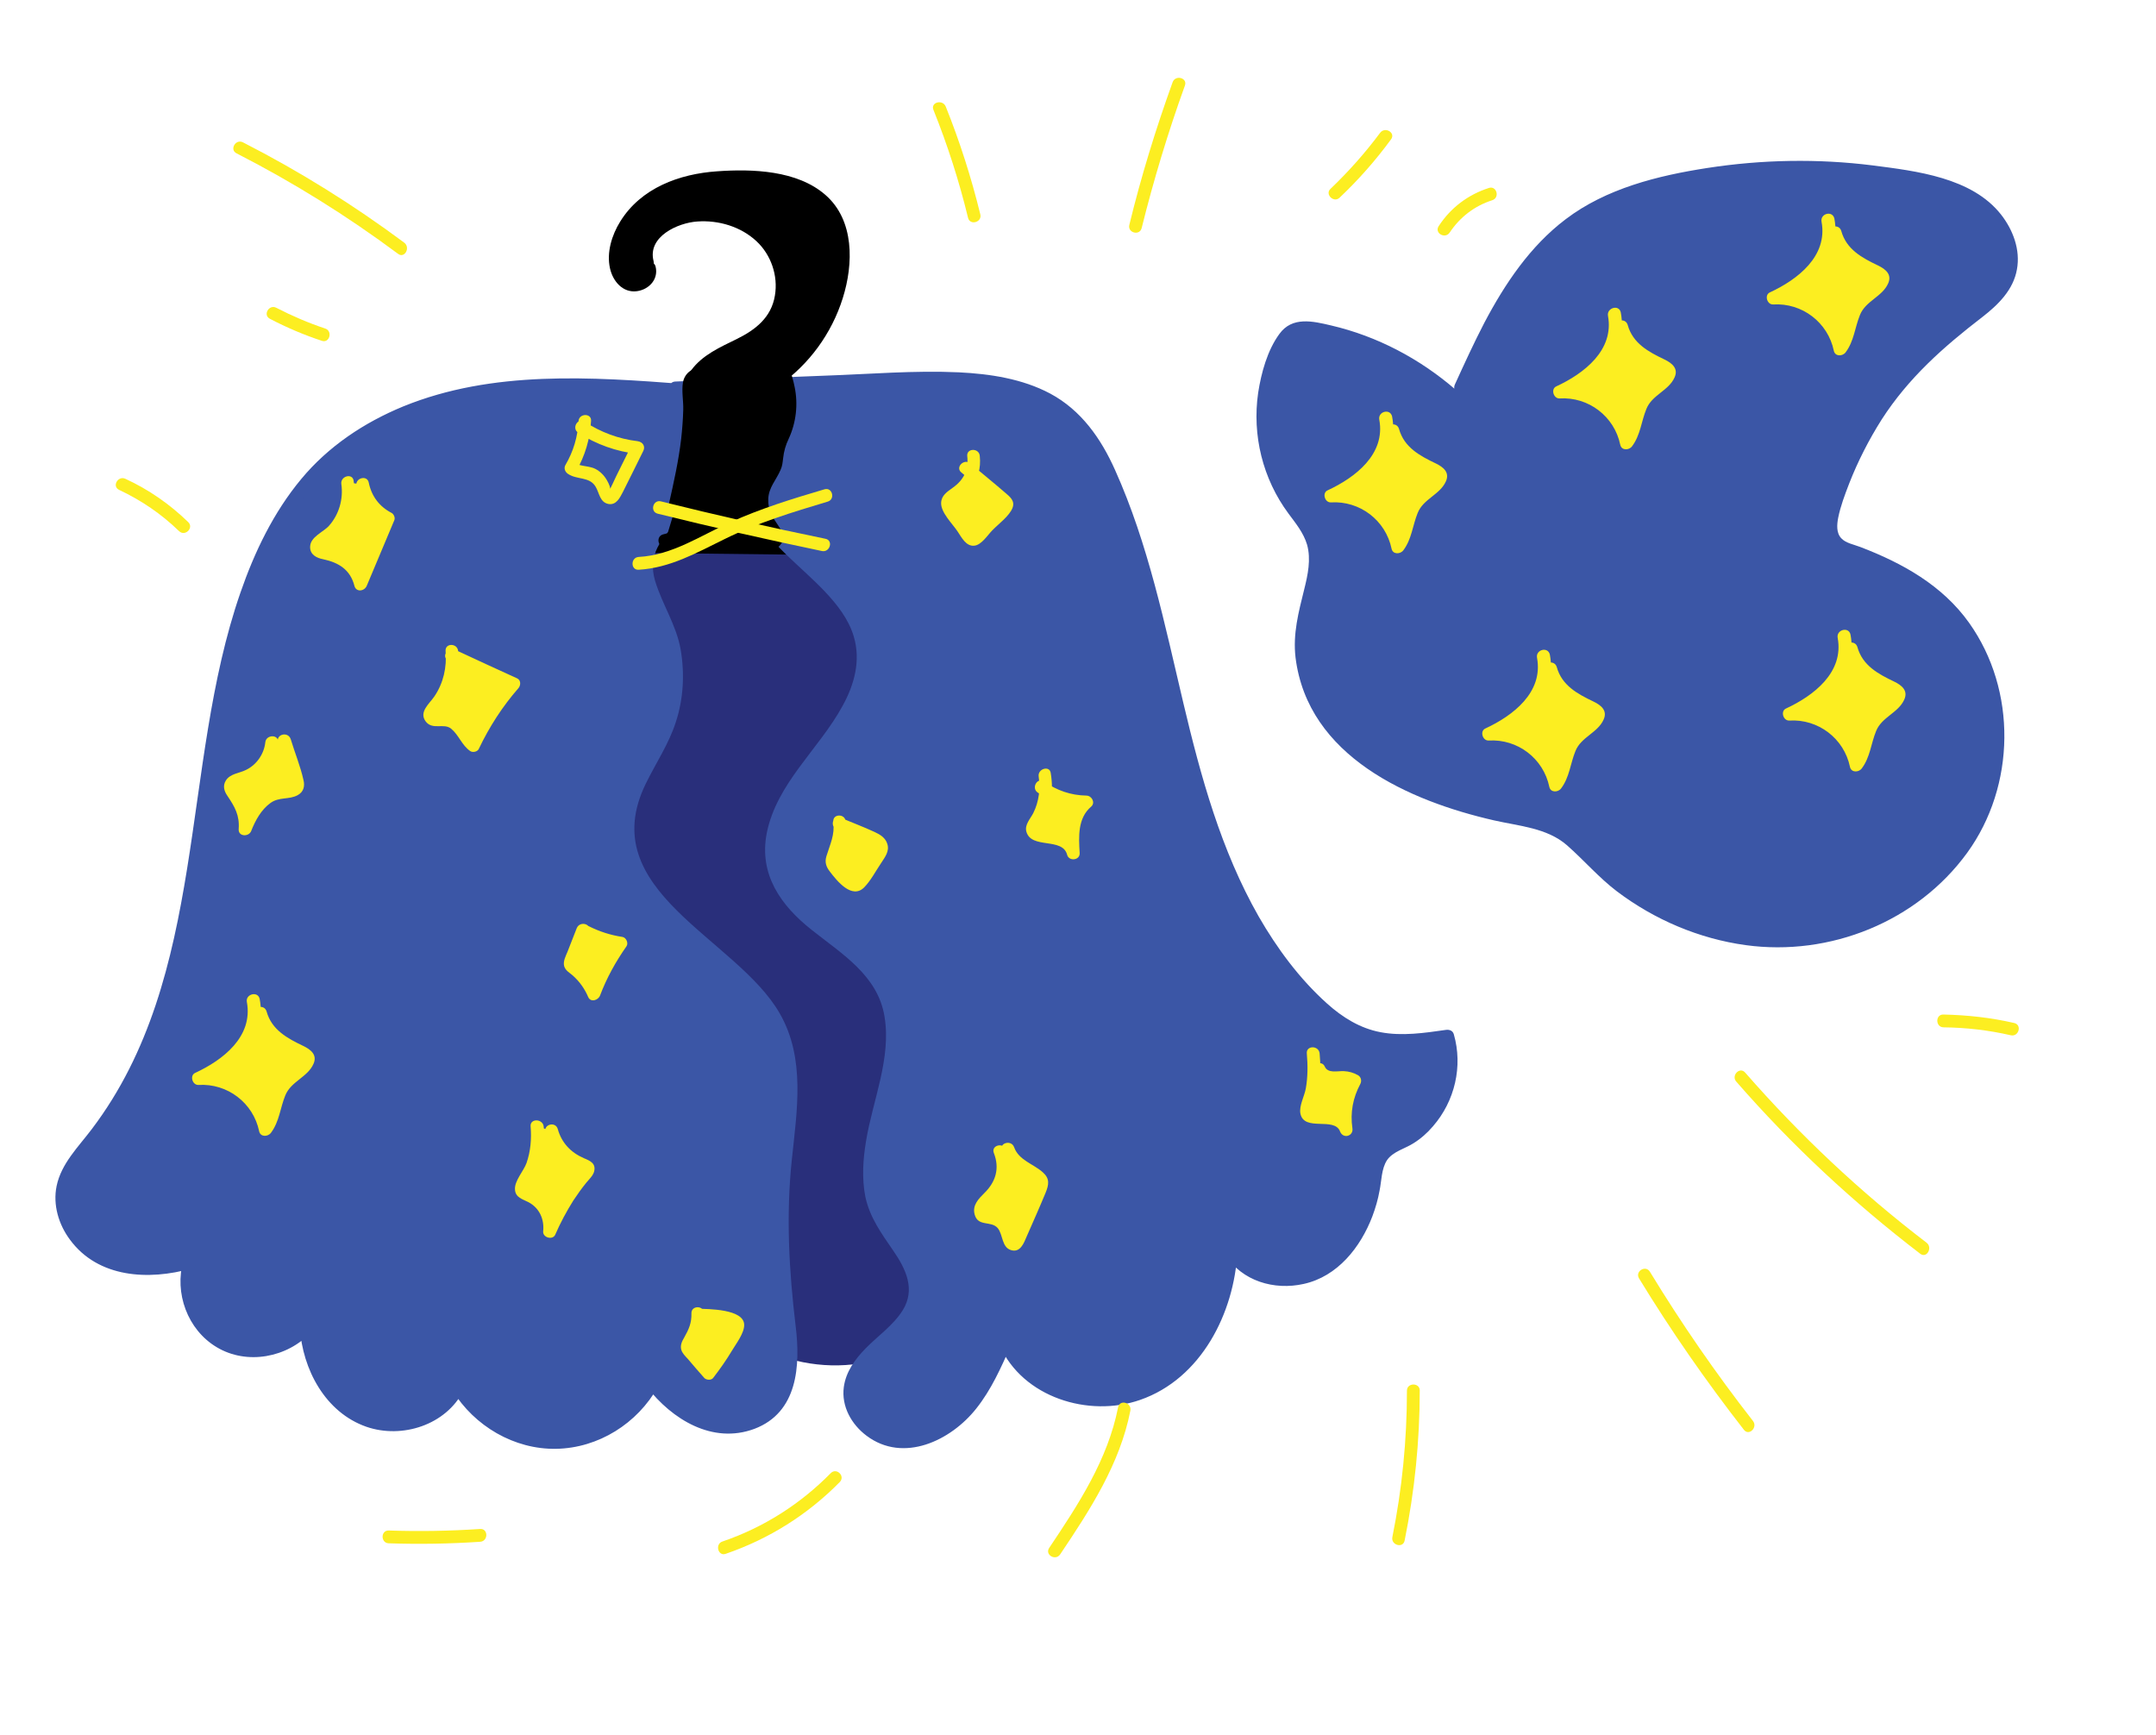 <?xml version="1.0" encoding="utf-8"?>
<!-- Generator: Adobe Illustrator 22.1.0, SVG Export Plug-In . SVG Version: 6.00 Build 0)  -->
<svg version="1.1" id="Слой_1" xmlns="http://www.w3.org/2000/svg" xmlns:xlink="http://www.w3.org/1999/xlink" x="0px" y="0px"
	 viewBox="0 0 841.9 677.5" style="enable-background:new 0 0 841.9 677.5;" xml:space="preserve">
<style type="text/css">
	.st0{fill:#292F7B;}
	.st1{fill:#3B56A6;}
	.st2{fill:#FCEE21;}
</style>
<g>
	<path class="st0" d="M281.5,248.4c5.4,8,8.4,17.5,8.5,27.2c4.1-5.9,6.1-13.2,5.6-20.3c-7-2.3-14.7,2.5-18.2,9
		c-3.5,6.5-3.8,14.1-4,21.4c-0.4,12.5-0.7,25.5,4.4,36.9c3,6.7,7.7,12.6,11,19.2c3.9,8,5.5,16.8,7.9,25.3
		c6.3,22.1,18.6,44.3,13.4,66.7c-2.1,8.8-6.7,18.3-2.6,26.3c1.8,3.6,5.1,8.2,2.1,10.8c-1.1,1-3,1.3-3.7,2.6
		c-0.6,1.2-0.1,2.6,0.6,3.7c3.6,6.5,10.8,10.8,18.2,11.1c7.4,0.2,14.9-3.6,18.9-9.9"/>
	<g>
		<path class="st0" d="M242.7,271.1c1.9,2.9,3.5,5.8,4.8,9c-1.5-3.6-3-7.2-4.5-10.7c1.7,4.3,2.8,8.6,3.4,13.1c-0.5-4-1.1-8-1.6-12
			c0.2,1.7,0.3,3.4,0.3,5.1c0.6,19.1,13.5,38.9,33,43.4c7.9,1.8,16,1.8,23.9,0c11.3-2.6,20.8-11.3,26.9-20.7
			c8.1-12.3,12.4-28.4,11.7-43c-0.8-19.7-13.4-38.2-33-43.4c-24.5-6.5-48.8,3.1-64,22.8c-12,15.5-14.7,33.7-15.3,52.8
			c-0.4,13.9,0,28.7,4.2,42.1c2.6,8.3,6.3,16.5,10.9,23.9c2.9,4.7,5.8,9.2,7.9,14.2c-1.5-3.6-3-7.2-4.5-10.7
			c4.4,11.3,6.6,23.4,10.6,34.9c4,11.5,8.4,22.9,10,35c-0.5-4-1.1-8-1.6-12c0.5,4.6,0.6,9.1,0.1,13.7c0.5-4,1.1-8,1.6-12
			c-0.5,3.8-1.4,7.4-2.5,11c-2.1,7.2-3.1,13.6-3.9,21.2c-0.7,6.7,0,13.6,1.8,20.1c1.9,6.9,5.4,12.6,8.3,18.9
			c-1.5-3.6-3-7.2-4.5-10.7c0.4,0.8,0.6,1.6,0.7,2.5c-0.5-4-1.1-8-1.6-12c0,0.4,0,0.8,0,1.2c0.5-4,1.1-8,1.6-12
			c-0.1,0.4-0.2,0.7-0.4,1.1c3.9-6.6,7.7-13.2,11.6-19.9c-0.3,0.3-0.5,0.6-0.8,1c3-2.3,6.1-4.7,9.1-7c-9.8,6.7-17.3,12.8-22.1,24.2
			c-6,14.3-5,30.3,2.9,43.8c7.6,13,18.9,22.2,32.5,27.9c13.9,5.8,29.2,7.1,43.8,2.7c16.7-5,28.6-15.5,38.5-29.5
			c6.4-9.1,7.4-24.4,4.5-34.7c-2.9-10.4-10.9-21.8-20.7-26.9c-10.4-5.5-23.1-8.3-34.7-4.5c-11.7,3.8-19.8,10.6-26.9,20.7
			c-0.3,0.4-0.6,0.8-0.9,1.2c2.3-3,4.7-6.1,7-9.1c-1.3,1.6-2.6,2.9-4.2,4.2c3-2.3,6.1-4.7,9.1-7c-1.7,1.2-3.3,2.1-5.2,2.9
			c3.6-1.5,7.2-3,10.7-4.5c-1.9,0.7-3.7,1.2-5.7,1.5c4-0.5,8-1.1,12-1.6c-1.5,0.1-2.9,0.1-4.4,0c4,0.5,8,1.1,12,1.6
			c-2-0.3-3.8-0.7-5.7-1.4c3.6,1.5,7.2,3,10.7,4.5c-1.8-0.8-3.5-1.7-5.2-2.9c3,2.3,6.1,4.7,9.1,7c-1.6-1.3-2.9-2.6-4.2-4.2
			c2.3,3,4.7,6.1,7,9.1c-0.9-1.2-1.6-2.3-2.2-3.7c1.5,3.6,3,7.2,4.5,10.7c-0.1-0.4-0.2-0.8-0.3-1.3c0,8,0,16,0,23.9
			c0.1-0.4,0.2-0.8,0.3-1.2c-3.9,6.6-7.7,13.2-11.6,19.9c0.2-0.3,0.5-0.6,0.7-0.8c-3,2.3-6.1,4.7-9.1,7c4.4-2.8,8.7-5.8,12.4-9.3
			c8.5-8.1,14.4-22,14-34c-0.3-9.8-2.7-17.1-6.8-25.8c-1-2.2-2.3-4.4-3.3-6.6c1.5,3.6,3,7.2,4.5,10.7c-0.4-1-0.6-2.1-0.8-3.1
			c0.5,4,1.1,8,1.6,12c-0.2-2.2-0.1-4.3,0.1-6.5c-0.5,4-1.1,8-1.6,12c1-5.7,3.2-11.2,4.3-16.8c1.7-8.9,3-18.3,2.2-27.4
			c-1.4-15.3-4.9-29.2-10-43.6c-3.9-11-6.7-22.2-10.1-33.3c-2.6-8.7-6.1-17.3-10.7-25.1c-2.9-4.9-6.1-9.6-8.5-14.7
			c1.5,3.6,3,7.2,4.5,10.7c-1.9-4.4-3-8.9-3.8-13.6c0.5,4,1.1,8,1.6,12c-1.4-10.9-1.2-22.6,0.1-33.5c-0.5,4-1.1,8-1.6,12
			c0.5-3.4,1.3-6.6,2.6-9.7c-1.5,3.6-3,7.2-4.5,10.7c0.7-1.4,1.4-2.6,2.2-3.8c-2.3,3-4.7,6.1-7,9.1c1.2-1.5,2.5-2.8,4-3.9
			c-3,2.3-6.1,4.7-9.1,7c1.2-0.8,2.3-1.5,3.6-2.1c-3.6,1.5-7.2,3-10.7,4.5c1.3-0.5,2.5-0.8,3.9-1.1c-4,0.5-8,1.1-12,1.6
			c0.9-0.1,1.8-0.1,2.7-0.1c-4-0.5-8-1.1-12-1.6c0.9,0.1,1.8,0.3,2.6,0.5c-11-14.5-22-28.9-33-43.4c0.1,2.2,0,4.4-0.2,6.6
			c0.5-4,1.1-8,1.6-12c-0.5,2.8-1.2,5.3-2.2,7.9c1.5-3.6,3-7.2,4.5-10.7c-0.9,2-1.9,3.9-3.2,5.8c28,7.6,55.9,15.1,83.9,22.7
			c-0.5-17.5-5-35.2-14.7-49.9c-6.4-9.8-15.4-17.5-26.9-20.7c-10.8-3-25.1-1.6-34.7,4.5c-9.6,6.2-18.1,15.4-20.7,26.9
			C235.5,247.9,236,261,242.7,271.1L242.7,271.1z"/>
	</g>
</g>
<g>
	<path d="M252.8,102.6c-2.8-8.7,6.9-16.6,15.9-18.2c11.5-2,24.3,1.9,31.4,11.2c7.1,9.3,7.2,23.8-1,32.1c-4.7,4.8-11.3,7.1-17.2,10.3
		s-11.8,7.9-12.9,14.5c-0.9,5.5,1.3,12.4-3,15.9c-2,1.6-4.8,1.8-7.3,1.9c-32.2,1.6-64.2,5.9-95.6,12.9c-11.5,2.6-24.2,6.4-30.1,16.6
		c-0.6,1-1.1,2.3-0.8,3.4c0.5,1.5,2.3,2.2,3.9,2.5c26.6,6.4,54.3,6.8,81.7,7.1c34.3,0.4,68.6,0.8,102.8,1.2
		c31.4,0.4,63.6,0.6,93-10.2c6.1-2.2,12.9-6,13.7-12.5c0.6-5.4-3.6-10.4-8.6-12.5c-5-2.1-10.7-2-16.1-1.9
		c-35.9,0.8-71.8,0.2-107.6-1.8c-2-0.1-4.2-0.3-6-1.2c-4.7-2.6-4.7-9.8-1.6-14.2c3.1-4.4,8.3-6.8,12.8-9.7
		c14.8-9.3,25.4-25.1,28.3-42.3c1.6-9.2,0.8-19.5-5.1-26.8c-7-8.7-19.3-11.1-30.4-11.7c-11-0.6-22.4,0-32.5,4.5
		s-18.7,13.5-20.2,24.5c-0.6,4.6,0.4,9.9,4.4,12.2c4,2.3,10.5-1.6,8.7-5.9"/>
	<g>
		<path d="M255.2,101.9c-2.4-9.5,9.5-14.9,17.1-15.4c8.3-0.6,17,2,23.1,7.7c5.7,5.3,8.5,13.5,7.2,21.2c-1.4,8.6-7.6,13.4-14.9,17
			c-6.5,3.2-13.4,6.2-17.8,12.2c-1.7,2.4-2.9,5-3.3,7.9c-0.5,3.6,0.6,7.7-0.5,11.2c-1.6,5.2-8.8,4.2-13.2,4.5
			c-5.1,0.3-10.3,0.7-15.4,1.1c-9.5,0.8-19,1.9-28.5,3.2c-18.3,2.5-37.2,5.2-55,10.5c-6.5,1.9-12.9,4.7-18,9.2
			c-3.2,2.9-8.9,9.1-5.2,13.6c1.9,2.3,5.6,2.7,8.3,3.3c5,1.1,10,2,15,2.7c9,1.3,18.1,2.1,27.3,2.7c20,1.1,40.1,1,60.1,1.3
			c20.1,0.2,40.2,0.5,60.3,0.7c19.2,0.2,38.5,0.8,57.7-0.1c18.2-0.9,36.7-3.4,53.9-9.6c5.6-2,11.9-4.8,14.9-10.4
			c2.7-5.1,1.4-11-2.3-15.2c-4.9-5.4-12.3-6.6-19.3-6.6c-10-0.1-20,0.4-30,0.4c-20.3,0.1-40.5-0.3-60.8-1.2
			c-4.6-0.2-9.3-0.4-13.9-0.7c-4.7-0.2-13.1,0.8-14.1-5.3c-1.4-9,10.3-13.1,16.2-17.2c11.8-8.2,20.7-20.4,25-34.2
			c4.2-13.3,4.6-30.4-6.8-40.3c-11-9.6-28.5-10.2-42.3-9.2c-14.7,1-29.7,6.5-37.8,19.6c-3.3,5.3-5.4,12.1-4,18.3
			c1.1,5,5,9.7,10.6,8.9c4.8-0.7,8.4-4.8,7.2-9.6c-0.8-3.1-5.6-1.8-4.8,1.3c0.3,1.4-1.6,3-2.6,3.3c-1.1,0.3-2.4-0.2-3.2-0.8
			c-1.8-1.2-2.4-3.7-2.6-5.7c-0.4-3.6,0.7-7.5,2.3-10.7c3.3-6.7,9.3-12,16.1-15.2c8-3.7,17-4.7,25.8-4.7c7.7,0,15.6,0.5,22.9,3.1
			c17.2,6.1,19.3,24.1,14.6,39.6c-4.4,14.6-14.3,26.9-27.3,34.7c-5,3-10.8,6.2-13.2,11.9c-1.9,4.5-1.7,10.7,2.3,14.1
			c5,4.3,14.6,3,20.7,3.3c9.3,0.4,18.6,0.8,27.9,1.1c18.9,0.5,37.9,0.6,56.8,0.4c8.2-0.1,18.3-1.8,26,1.4c3.9,1.7,7.6,5.3,7.2,9.9
			c-0.4,4.1-4.1,6.8-7.5,8.6c-7.2,3.8-15.8,5.7-23.7,7.4c-8.8,1.9-17.7,3-26.6,3.7c-17.7,1.3-35.5,1-53.2,0.7
			c-37.1-0.4-74.2-0.6-111.2-1.4c-18.5-0.4-37.2-1.2-55.4-4.6c-2.3-0.4-11.7-1.4-12-3.6c-0.4-3,5.1-6.9,7.2-8.4c6-4.1,13.1-6,20-7.6
			c17.8-4.1,35.9-7.2,54-9.4c9.3-1.2,18.6-2.1,27.9-2.8c4.2-0.3,8.4-0.6,12.5-0.8c3.3-0.2,7-0.1,9.9-2c4.9-3,4.7-8.7,4.7-13.8
			c-0.1-9,5.7-13.9,13.3-17.7c6.1-3.1,12.7-5.7,17.2-10.9c3.7-4.2,5.6-9.6,6-15.2c0.9-12.6-6.7-23.8-18.1-28.8
			c-11.1-4.9-26.2-4.7-35.2,4.5c-3.8,3.9-5.5,8.9-4.1,14.2C251.2,106.4,256.1,105.1,255.2,101.9L255.2,101.9z"/>
	</g>
</g>
<g>
	<path class="st1" d="M267.6,152.5c-24.9-1.9-50-3.8-74.8-0.5s-49.4,12.5-67.2,30c-13.3,13-22.1,30-28.4,47.4
		C84.3,264.9,81.2,303,75.2,340.2S59.5,415.4,36,444.9c-4.3,5.5-9.3,10.8-11.1,17.6c-3,11.4,4.3,23.7,14.8,29.1s23.1,4.8,34.4,1.5
		c-3.7,11.6,1.8,25.4,12.4,31.3s25.2,3.4,33.2-5.7c0.6,14.5,8.6,29.3,21.8,35.3s31.3,1.1,37.4-12.1c7.8,13.3,23,21.8,38.4,21.5
		c15.4-0.3,30.3-9.4,37.6-22.9c5.6,7.5,13.3,13.9,22.4,16.1c9.1,2.3,19.7-0.1,25.8-7.3c8.4-9.9,6.2-24.5,4.5-37.4
		c-2.5-18.9-2.8-38.2-0.9-57.2c1.8-17.5,5.3-35.8-1.4-52.1c-6.7-16.3-22.2-26.9-35.6-38.3c-13.4-11.4-26.2-27-24.3-44.5
		c1.4-12.8,10.4-23.3,15.2-35.3c5.3-13.2,5.2-28.5-0.3-41.6c-3.6-8.7-9.6-17.5-7.3-26.6c2.9-11.5,18-17.5,19.2-29.4
		c1-9.7-7.4-21.6,0-27.8c5.7-4.8,15,0.7,17.5,7.8s1.4,14.9,2.9,22.3c5.2,25.8,40.8,37.2,44.5,63.3c2.3,16.2-8.9,30.8-18.9,43.7
		c-10.1,12.9-20.1,28.9-15.4,44.5c6.1,20.2,32.8,27,42.3,45.8c13.6,26.9-14.6,61.2-1.6,88.3c5,10.4,15.8,19.1,14.5,30.5
		c-1.7,15.1-23.2,21.5-25.5,36.4c-1.6,10.2,7.7,19.9,18,21.1c10.2,1.3,20.4-4.3,27.3-11.9c6.9-7.7,11.2-17.3,15.3-26.7
		c8.5,20.3,36.2,27.9,56.1,18.4c19.8-9.5,31.2-32,32.1-54c6.8,11.8,24.4,14,36.2,7c11.7-7.1,18-20.7,20.1-34.3
		c0.6-3.8,1-7.8,3.5-10.7c2.1-2.4,5.2-3.6,8-5c14.3-7.4,21.9-25.8,17.1-41.1c-10.7,1.5-21.8,3-32.1-0.4c-7.9-2.7-14.6-8.1-20.5-13.9
		c-25.9-25.8-39.3-61.5-48.6-96.9s-15.2-71.9-29.6-105.5c-3.8-8.9-8.3-17.6-15.2-24.3c-16.8-16.3-43-16.4-66.3-15.5
		c-29.8,1.1-59.6,2.3-89.4,3.4"/>
	<g>
		<path class="st1" d="M267.6,150c-36.8-2.8-75.2-5.5-110.1,8.7c-15.3,6.3-29.3,15.6-39.9,28.4c-10.8,13-18.2,28.4-23.7,44.3
			C70.2,299.6,81.4,380.9,35.8,441c-5.2,6.9-11.9,13.4-13.7,22.2c-1.5,7.3,0.8,15,5.2,20.9c11,15,30.8,16,47.4,11.3
			c-1-1-2.1-2.1-3.1-3.1c-3.6,12.6,1.6,27,13,33.8c11.8,7.1,27.6,4.1,36.8-5.8c-1.4-0.6-2.8-1.2-4.3-1.8c1,16.2,9.9,33.1,26,38.7
			c13.9,4.8,31.1-0.7,37.9-14.2c-1.4,0-2.9,0-4.3,0c8.5,13.9,24.1,23.1,40.5,22.8c16.5-0.3,31.7-9.9,39.7-24.2c-1.4,0-2.9,0-4.3,0
			c9.8,12.7,25.6,22.5,42,16.4c16.9-6.4,18-24.6,16.1-40.1c-2.6-21.7-3.8-43.1-1.5-65c2-19.2,5.4-39.5-4.7-57.1
			c-16.9-29.6-72.9-47.8-52.3-89.8c3.9-8,9-15.5,11.7-24c3-9.1,3.5-18.9,1.9-28.3c-1.7-9.7-7.2-17.6-10-26.9
			c-3-10.2,2.4-16.4,9-23.2c4.5-4.7,9.1-9.8,9.7-16.6c0.3-3.7-0.5-7.4-1.4-11c-0.9-3.9-2.9-9.1-1-13c2.7-5.3,8.9-2.9,12.2,0.4
			c4,4,4.3,10.1,4.6,15.5c0.4,7.8,1.3,14.9,5.2,21.8c6.8,12.1,18.6,20.4,28,30.3c4.8,5.1,9.3,10.8,11.3,17.6
			c2.8,9.4,0.2,18.8-4.4,27.1c-9.2,16.9-25.7,30.1-29.6,49.7c-3.1,16.1,5.5,28.2,17.5,37.7c11.8,9.4,25.9,17.8,28.5,33.9
			c2.7,16.3-4.6,32.7-7.2,48.5c-1.2,7.2-1.7,14.6-0.3,21.8c1.7,8.1,6.3,14.4,10.9,21.1c4.9,7.1,8.8,15.1,3.7,23.3
			c-3.7,5.9-9.7,10-14.5,14.9c-4.1,4.2-7.7,9.1-8.5,15.1c-1,7.5,3,14.6,8.9,19c14.4,10.8,32.9,1.9,42.8-10.6
			c5.9-7.4,9.7-16,13.5-24.6c-1.4,0-2.9,0-4.3,0c9,20.2,34.7,28.2,54.8,21.2c23.9-8.3,36.8-34,38-58c-1.6,0.4-3.1,0.8-4.7,1.3
			c6.4,10.3,19.1,14,30.6,11.4c13.2-2.9,22.2-14.3,26.8-26.4c1.2-3.2,2.2-6.6,2.8-10c0.8-3.8,0.7-8.5,2.9-11.9
			c2.3-3.4,7-4.5,10.3-6.6c2.9-1.8,5.5-4.1,7.7-6.7c8.5-9.8,11.7-23.4,8.1-35.9c-0.4-1.4-1.7-1.9-3.1-1.7
			c-8.4,1.2-17.1,2.5-25.5,0.9c-8-1.5-14.9-5.8-20.9-11.2c-10.8-9.7-19.5-21.5-26.7-34c-14.7-25.8-22.6-54.6-29.4-83.3
			c-7.3-30.8-13.7-62.2-26.7-91.1c-5.5-12.3-13.2-23.3-25.3-29.8c-10.9-5.8-23.5-7.7-35.7-8.3c-17.3-0.8-34.8,0.7-52.1,1.3
			c-19.5,0.8-39.1,1.5-58.6,2.3c-3.2,0.1-3.2,5.1,0,5c33.5-1.3,67.2-3.5,100.7-3.7c13.3-0.1,27.2,0.6,39.5,6
			c14.5,6.3,22.5,18.8,28.5,32.9c24.3,56.8,24.6,121.9,57.3,175.5c7.8,12.7,17.4,25.3,29.3,34.5c14.2,10.9,30,10.3,47,7.9
			c-1-0.6-2.1-1.2-3.1-1.7c3.5,11.9-0.2,25-9.2,33.5c-4.5,4.3-11.1,5.6-15.2,10.2c-3.6,4-3.6,9.7-4.6,14.7
			c-2.4,11.9-8.3,24.5-19.5,30.5c-10.4,5.5-25.1,3.8-31.6-6.7c-1.3-2.1-4.5-1.2-4.7,1.3c-1,21.7-12.6,45.6-34.3,53.2
			c-18.2,6.3-41-0.7-49.1-18.9c-0.7-1.6-3.6-1.6-4.3,0c-7.1,16.1-19.2,41.4-41.1,37.3c-9.2-1.7-17.3-11-14.2-20.5
			c2.1-6.5,8.1-11.1,13-15.6c4.4-4.1,8.9-8.6,11-14.4c2.3-6.8,0.4-13.5-3.1-19.5c-4.4-7.4-10.5-13.8-12.7-22.3
			c-2-7.8-1.2-16,0.3-23.7c2.8-14.9,8.7-29.9,7.2-45.2c-1.5-14.5-10.6-24.2-21.7-32.8c-12.2-9.4-27.1-19.3-25.2-36.9
			c2.2-20.5,20.7-34.5,29.8-51.8c7.2-13.6,7.9-28.5-1-41.5c-7.7-11.1-19-19-27.9-29.1c-4.7-5.3-8.7-11.4-10.1-18.5
			c-1.7-8.6,0.4-18.6-4.9-26.2c-3.3-4.7-9.5-8.7-15.4-7.2c-6.4,1.7-8.6,8-7.9,14c0.9,7.9,5.2,15.7,0.9,23.3
			c-3.5,6.1-9.7,10.3-13.8,16.1c-4.5,6.4-4.8,13.8-2.3,21.1c3.3,9.5,8.7,17.8,9.9,28.1c1.2,10.3-0.7,20.6-5.1,30
			c-3.9,8.2-9.2,15.7-12,24.5c-5.3,16.6,2.6,32.4,13.7,44.6c12.3,13.5,29.2,22.5,39.8,37.7c12.2,17.5,8.5,38.6,6.4,58.5
			c-2.2,21.3-1.4,42.3,1.3,63.4c1.1,8.7,2.3,18.6-1.5,26.7c-4.1,8.6-13.4,12.5-22.6,11.6c-10.1-1-18.5-7.9-24.5-15.6
			c-1.1-1.4-3.3-1.8-4.3,0c-7.1,12.7-20.7,21.4-35.4,21.7c-14.7,0.2-28.6-7.8-36.2-20.3c-0.9-1.5-3.4-1.7-4.3,0
			c-5.8,11.5-20.3,16.1-32.2,11.9c-13.9-4.9-21.5-19.9-22.3-33.9c-0.1-2-2.7-3.4-4.3-1.8c-7.7,8.3-20.8,11-30.7,5
			c-9.5-5.7-13.6-17.7-10.7-28.2c0.5-1.8-1.2-3.6-3.1-3.1c-15.6,4.4-35.5,3.5-44-12.6c-8.6-16.3,7.3-28.8,15.6-41.2
			c17.6-26.4,26-57.7,31.4-88.5c6.1-34.4,8.7-69.5,18.4-103.1c9.3-32.4,25.3-62.4,56.5-78.1c35.9-18.1,77.5-15,116.3-12
			C270.8,155.2,270.8,150.2,267.6,150L267.6,150z"/>
	</g>
</g>
<g>
	<path d="M279.2,146.9c-1.5,3.9-1.8,8.3-0.7,12.4c7-4.2,4-9.6,7.5-14.8c2.9-4.3,7.6-3.7,12.8-4.3c1.2-0.1,2.6-0.3,3.7,0.3
		c0.9,0.5,1.6,1.4,2.1,2.4c4.9,8.4,5.3,19.3,1,28.1c-0.8,1.5-1.6,3-2,4.7c-0.3,1.8,0,3.6-0.4,5.4c-0.5,2.6-2.4,4.6-3.6,6.9
		c-3.1,5.6-2.4,13.2,1.8,18.2c1.2,1.4,2.7,3.1,2,4.7c-0.7,1.6-2.8,1.7-4.5,1.6c-13.1-1.1-26.6-5.2-39.1-1.2"/>
	<g>
		<path d="M276.8,146.3c-1.6,4.6-1.8,9-0.7,13.7c0.3,1.5,2.4,2.4,3.7,1.5c3.9-2.7,5.6-5.6,6.5-10.2c0.6-2.7,1.1-5.6,3.7-7.2
			c2.2-1.3,6.2-1.5,8.7-1.4c7.1,0.3,7.7,13.3,7,18.6c-0.4,3.6-1.7,6.6-3.2,9.9c-1.3,2.8-1.3,5-1.7,8c-0.9,5.8-5.6,9.6-5.8,15.8
			c-0.1,2.7,0.4,5.4,1.4,7.9c0.7,1.7,4.3,5.3,2.2,6.9c-1.4,1.1-9.6-1.2-11-1.4c-2.9-0.4-5.8-0.8-8.7-1.1c-6.8-0.7-13.4-0.5-20,1.4
			c-3.1,0.9-1.8,5.7,1.3,4.8c9.5-2.8,19.1-1.3,28.8,0.1c4.3,0.6,13.6,3.6,16.3-1.7c1.1-2.2,0.2-4.3-1.1-6.2
			c-2.4-3.6-4.4-6.3-4.2-10.9c0.2-4.5,3.1-7.3,4.8-11.3c0.7-1.5,0.8-2.9,1-4.5c0.3-2.8,1-5.2,2.2-7.7c2.9-6.3,3.7-13.4,2.3-20.2
			c-1-4.9-3.2-12.9-9.1-13.6c-4.5-0.6-11.7,0.3-15.3,3.2c-5.3,4.4-3,12.4-8.7,16.3c1.2,0.5,2.4,1,3.7,1.5c-0.9-3.8-0.6-7.3,0.7-11.1
			C282.7,144.6,277.8,143.2,276.8,146.3L276.8,146.3z"/>
	</g>
</g>
<g>
	<g>
		<path d="M278.4,144.1c-1.1,4.6-2.1,9.2-3.2,13.9c1.6,0.2,3.3,0.4,4.9,0.7c-0.4-3.2-1.3-6-2.9-8.8c-1.2-2-3.8-1.3-4.6,0.6
			c-1.4,3.3-1.6,6.6-1.1,10.2c0.4,2.8,4.9,2.1,4.9-0.7c0-2.5,0-4.9,0-7.4c0-3.2-5-3.2-5,0c0,2.5,0,4.9,0,7.4
			c1.6-0.2,3.3-0.4,4.9-0.7c-0.4-2.6,0.1-5.1,1.1-7.5c-1.5,0.2-3,0.4-4.6,0.6c1.1,2,1.9,4,2.2,6.2c0.3,2.6,4.2,3.7,4.9,0.7
			c1.1-4.6,2.1-9.2,3.2-13.9C283.9,142.3,279.1,141,278.4,144.1L278.4,144.1z"/>
	</g>
</g>
<g>
	<g>
		<path d="M272.7,146.7c-2.4,5.2-3,10.3-1.6,15.9c0.7,2.9,4.6,2,4.9-0.7c0.5-4.1,2.8-14.4-1.7-17.1c-3.5-2.1-7,1-7.6,4.5
			c-0.6,3.4,0.2,7.2,0.1,10.7c-0.1,3.8-0.4,7.6-0.8,11.3c-1,8.6-2.9,17.1-4.8,25.5c-0.6,2.8,3,4.4,4.6,1.9c7-11.1,11-23.5,12.1-36.5
			c0.3-3.2-4.7-3.2-5,0c-1,12.2-4.9,23.7-11.4,34c1.5,0.6,3,1.3,4.6,1.9c2.2-9.8,4.3-19.7,5.3-29.7c0.5-5,0.6-10.1,0.4-15.1
			c-0.2-3.3-0.2-2.5-0.2,0.3c0,2.8-0.2,5.5-0.6,8.3c1.6-0.2,3.3-0.4,4.9-0.7c-1-4.2-0.7-8.1,1.1-12
			C278.4,146.3,274.1,143.7,272.7,146.7L272.7,146.7z"/>
	</g>
</g>
<g>
	<g>
		<path d="M280.4,154c-3,7.1-6.7,13.8-11.1,20.1c1.5,0.2,3,0.4,4.6,0.6c-1.4-4.5-1.8-9-1.1-13.6c0.5-3.1-4.3-4.5-4.8-1.3
			c-0.9,5.6-0.6,10.9,1.1,16.3c0.7,2.2,3.4,2.3,4.6,0.6c4.4-6.3,8.1-13,11.1-20.1C286,153.6,281.7,151.1,280.4,154L280.4,154z"/>
	</g>
</g>
<g>
	<path class="st2" d="M98.8,390.7c1.5,6.6-0.8,13.6-5.1,18.8c-4.2,5.2-10.2,8.9-16.3,11.6c12-1.2,24.1,8,26.2,19.9
		c4.2-5,3.4-12.8,7.4-18c2.4-3.2,6.3-5,8.7-8.2c0.4-0.5,0.7-1.1,0.7-1.7c0-1.3-1.4-2-2.6-2.4c-7.2-2.8-14.4-7.7-16.2-15.2"/>
	<g>
		<path class="st2" d="M96.4,391.3C98.9,404.9,87,414,76.2,419c-2.2,1-1.1,4.8,1.3,4.7c11.3-0.7,21.4,7,23.7,18.1
			c0.5,2.3,3.4,2.2,4.6,0.6c3.3-4.4,3.6-9.7,5.6-14.6c2.2-5.5,8.7-7.1,11-12.3c1.6-3.5-1-5.6-3.9-7c-6.3-3-12.4-6.3-14.4-13.5
			c-0.9-3.1-5.7-1.8-4.8,1.3c1.3,4.4,3.7,8,7.3,10.9c1.7,1.4,3.5,2.6,5.4,3.6c1,0.6,2.4,0.9,3.3,1.6c1.7,1.2,1.8,1.3,0.7,2.9
			c-1.2,1.9-4.1,3.2-5.7,4.9c-1.5,1.6-2.5,3.3-3.3,5.3c-2,4.8-2.2,10.1-5.4,14.4c1.5,0.2,3,0.4,4.6,0.6
			c-2.7-13.1-15.2-22.6-28.6-21.8c0.4,1.6,0.8,3.1,1.3,4.7c13.2-6.1,25.5-17.4,22.5-33.3C100.7,386.9,95.8,388.2,96.4,391.3
			L96.4,391.3z"/>
	</g>
</g>
<g>
	<path class="st2" d="M176.5,254.3c0.9,7.9-1.8,16.2-7.2,22.1c-0.8,0.8-1.6,1.8-1.5,2.9c0.2,1.3,1.6,1.9,2.9,2
		c1.3,0,2.5-0.4,3.8-0.3c5,0.5,6.1,7.6,10.4,10.1c4.1-8.7,9.4-16.9,15.8-24.1c-8.1-3.7-16.2-7.4-24.3-11.2"/>
	<g>
		<path class="st2" d="M174,254.3c0.5,6.3-0.8,12.4-4.4,17.7c-1.9,2.8-6.1,6-3.4,9.7c2.7,3.6,7.1,0.5,10,2.9c3,2.5,4.1,6.4,7.4,8.7
			c1,0.7,2.9,0.3,3.4-0.9c4.1-8.6,9.2-16.5,15.4-23.6c1-1.1,1.1-3.2-0.5-3.9c-8.1-3.7-16.2-7.4-24.3-11.2c-2.9-1.3-5.4,3-2.5,4.3
			c8.1,3.7,16.2,7.4,24.3,11.2c-0.2-1.3-0.3-2.6-0.5-3.9c-6.5,7.5-11.9,15.7-16.2,24.6c1.1-0.3,2.3-0.6,3.4-0.9c-2.9-2-4-5.6-6.4-8
			c-1-1-2.2-1.8-3.6-2.2c-1-0.3-4.2,0.2-4.7-0.4c-0.4-0.5,4.8-8.2,5.6-10.1c1.7-4.5,2.3-9.2,1.9-14C178.7,251.1,173.7,251,174,254.3
			L174,254.3z"/>
	</g>
</g>
<g>
	<g>
		<path class="st2" d="M225.9,164.5c-0.3,6.1-2,11.8-5.1,17.1c-0.7,1.2-0.2,2.6,0.9,3.4c3.6,2.5,8.5,1,10.9,5.1
			c1.4,2.3,1.6,6,4.9,6.7c3.1,0.6,4.5-2.3,5.7-4.6c2.7-5.3,5.3-10.7,8-16.1c0.9-1.8-0.2-3.5-2.2-3.8c-7.5-0.9-14.4-3.5-20.7-7.6
			c-2.7-1.8-5.2,2.6-2.5,4.3c7.1,4.6,14.8,7.3,23.2,8.3c-0.7-1.3-1.4-2.5-2.2-3.8c-2.1,4.2-4.2,8.4-6.2,12.5
			c-0.2,0.3-2.4,5.4-2.7,5.4c1,0-0.3-2.8-0.5-3.1c-1-2-2.4-3.7-4.4-4.9c-2.8-1.7-6.3-1-8.9-2.8c0.3,1.1,0.6,2.3,0.9,3.4
			c3.5-6.1,5.4-12.6,5.8-19.6C231.1,161.3,226.1,161.3,225.9,164.5L225.9,164.5z"/>
	</g>
</g>
<g>
	<g>
		<path class="st2" d="M249.4,222.5c12.2-0.7,22.6-6.6,33.4-11.9c12.9-6.4,26.7-10.6,40.4-14.7c3.1-0.9,1.8-5.8-1.3-4.8
			c-12.5,3.7-24.9,7.5-36.8,12.9c-11.6,5.2-22.6,12.8-35.7,13.5C246.2,217.7,246.2,222.7,249.4,222.5L249.4,222.5z"/>
	</g>
</g>
<g>
	<g>
		<path class="st2" d="M256.8,200.6c21.3,5.3,42.7,10.1,64.2,14.6c3.1,0.6,4.5-4.2,1.3-4.8c-21.5-4.4-42.9-9.3-64.2-14.6
			C255,195,253.7,199.8,256.8,200.6L256.8,200.6z"/>
	</g>
</g>
<g>
	<path class="st2" d="M135.7,188.4c1.5,8.5-2.5,17.7-9.8,22.4c-1.2,0.8-2.6,1.8-2.4,3.2c0.3,1.6,2.4,1.9,4,2.1
		c6.4,0.7,12,5.8,13.3,12.1c3.6-8.6,7.2-17.1,10.8-25.7c-5.3-2.4-9.2-7.6-10.1-13.3"/>
	<g>
		<path class="st2" d="M133.3,189.1c0.8,5.8-0.9,11.8-4.8,16.2c-2.2,2.5-7.3,4.3-7.4,8.2c-0.1,3.1,2.5,4.4,5.1,4.9
			c6.1,1.3,10.6,4.1,12.2,10.4c0.7,2.6,3.9,2.1,4.8,0c3.6-8.6,7.2-17.1,10.8-25.7c0.4-1-0.3-2.4-1.1-2.8c-4.8-2.5-7.8-6.5-8.9-11.8
			c-0.6-3.2-5.5-1.8-4.8,1.3c1.3,6.5,5.3,11.8,11.2,14.8c-0.4-0.9-0.8-1.9-1.1-2.8c-3.6,8.6-7.2,17.1-10.8,25.7c1.6,0,3.2,0,4.8,0
			c-1.1-4.2-3.4-7.9-6.9-10.5c-1.8-1.3-3.9-2.4-6.1-2.9c-0.9-0.2-1.8-0.2-2.7-0.5c-2-0.6-0.8-0.4,0.8-1.4c7.9-5.2,11-15.4,9.7-24.4
			C137.7,184.6,132.8,185.9,133.3,189.1L133.3,189.1z"/>
	</g>
</g>
<g>
	<path class="st2" d="M209.7,439.9c0.9,7.8-1,16-5.3,22.6c-0.4,0.6-0.9,1.4-0.8,2.1c0.2,1.2,1.6,1.8,2.8,2.2
		c5.5,2.1,9.1,8.3,8.2,14.1c3.5-8.3,8.3-16,14.2-22.8c0.6-0.7,1.3-1.8,0.6-2.5c-0.3-0.3-0.7-0.4-1.1-0.5c-6.3-1.8-11.4-7.2-13-13.5"
		/>
	<g>
		<path class="st2" d="M207.2,439.9c0.4,4.9,0,9.7-1.6,14.3c-1.1,3.1-4.8,7-4.5,10.4c0.2,3.1,3,3.7,5.3,4.9
			c4.3,2.3,6.2,6.7,5.7,11.4c-0.2,2.4,3.7,3.5,4.7,1.3c2-4.6,4.4-9.1,7.1-13.4c1.6-2.4,3.3-4.8,5.1-7c1-1.2,2.6-2.7,3-4.3
			c0.8-3.2-1.6-4.2-4-5.2c-5.1-2.2-8.7-6-10.2-11.4c-0.9-3.1-5.7-1.8-4.8,1.3c2.4,8.4,7.9,11.9,15.2,15.6c-0.4-0.7-0.8-1.4-1.2-2.2
			c0.2,1.5-2.6,4-3.5,5.2c-1.5,2-3,4.1-4.3,6.2c-2.6,4-4.8,8.3-6.7,12.7c1.6,0.4,3.1,0.8,4.7,1.3c0.4-3.4-0.3-6.7-2-9.7
			c-0.9-1.5-2.1-3-3.4-4.1c-1.1-1-3.4-1.6-4.3-2.6c-1.2-1.4,0.4-2.7,1.2-4.5c0.9-2,1.8-4,2.4-6.1c1.3-4.6,1.6-9.3,1.2-14.1
			C211.9,436.8,206.9,436.7,207.2,439.9L207.2,439.9z"/>
	</g>
</g>
<g>
	<path class="st2" d="M111,289.3c1.7,5.3,3.4,10.7,5,16c0.2,0.5,0.3,1,0.3,1.5c-0.3,2-3.1,2.1-5.1,2.2c-7.6,0.2-12.9,7.8-15.5,14.9
		c0.6-4.9-1-10-4.2-13.7c-0.7-0.8-1.5-1.6-1.6-2.7c-0.1-2.2,2.7-3,4.8-3.6c6.2-1.7,11-7.6,11.4-14"/>
	<g>
		<path class="st2" d="M108.6,289.9c0.7,2.4,1.5,4.7,2.2,7.1c0.7,2.1,2.7,5.8,2.5,8c-0.2,2,1.1,0.3-0.4,1.3
			c-0.5,0.3-1.9,0.1-2.5,0.2c-1.5,0.2-3,0.5-4.4,1c-6.6,2.7-10.4,9.4-12.8,15.6c1.6,0.2,3.3,0.4,4.9,0.7c0.3-3.7-0.3-7.2-1.8-10.6
			c-0.7-1.5-2.6-3.3-3.1-4.9c-0.7-2.1,1.9-1.9,3.7-2.6C103.7,303.1,107.8,297,108.6,289.9c0.3-3.2-4.7-3.1-5,0
			c-0.5,4.6-3.4,8.8-7.6,10.8c-2.6,1.3-6.1,1.4-7.8,4.1c-1.3,2.1-0.7,4.1,0.6,6c2.9,4.3,4.8,7.6,4.4,13c-0.2,3,4,3.1,4.9,0.7
			c1.6-4.1,3.9-8.3,7.5-10.9c3.4-2.5,7.3-1.2,10.7-3.1c2.3-1.3,2.8-3.5,2.2-5.9c-1.2-5.4-3.4-10.7-5-16
			C112.4,285.5,107.6,286.8,108.6,289.9L108.6,289.9z"/>
	</g>
</g>
<g>
	<path class="st2" d="M227.6,363.1c-1.5,3.9-3.1,7.8-4.6,11.7c-0.2,0.6-0.4,1.2-0.3,1.7c0.2,0.7,0.8,1.1,1.4,1.6
		c3.5,2.5,6.2,6,7.8,10c2.6-7,6.2-13.7,10.6-19.8c-4.8-0.7-9.5-2.2-13.8-4.4"/>
	<g>
		<path class="st2" d="M225.2,362.5c-1.2,3.1-2.4,6.1-3.6,9.2c-0.7,1.7-1.8,3.7-1.3,5.6c0.5,1.7,2,2.5,3.3,3.6
			c2.7,2.4,4.7,5.2,6.1,8.5c1,2.2,3.9,1.2,4.6-0.6c2.6-6.9,6.1-13.2,10.3-19.2c0.9-1.2,0-3.4-1.5-3.7c-4.7-0.7-9-2.1-13.2-4.2
			c-2.9-1.4-5.4,2.9-2.5,4.3c4.6,2.3,9.3,3.9,14.4,4.7c-0.5-1.2-1-2.4-1.5-3.7c-4.5,6.4-8,13.1-10.8,20.4c1.5-0.2,3-0.4,4.6-0.6
			c-0.9-2-1.9-3.8-3.2-5.5c-1.2-1.7-3.2-2.9-4.3-4.5c-1.5-2-0.4-3.2,0.5-5.5c1-2.5,2-5,2.9-7.5C231.2,360.8,226.4,359.5,225.2,362.5
			L225.2,362.5z"/>
	</g>
</g>
<g>
	<path class="st2" d="M408,302.7c1.2,6.5-0.3,13.5-4,19c-0.5,0.8-1.1,1.6-0.8,2.5c0.2,0.7,0.8,1.1,1.4,1.4c2.6,1.3,5.6,1.4,8.4,2.1
		c2.8,0.7,5.7,2.6,6.1,5.4c-0.5-7.1-0.5-15.6,5.3-19.9c-6.4,0.1-12.8-2-17.9-5.8"/>
	<g>
		<path class="st2" d="M405.6,303.3c0.7,4.8,0.1,9.8-2.1,14.2c-1.1,2.2-3.5,4.6-2.7,7.3c1.9,6.9,14.1,2.1,15.9,9
			c0.7,2.7,5.1,2.2,4.9-0.7c-0.4-6.4-0.8-13.6,4.5-18.1c1.7-1.5,0.3-4.2-1.8-4.3c-6.2-0.1-11.6-2-16.6-5.5c-2.6-1.8-5.1,2.5-2.5,4.3
			c5.7,4,12.2,6,19.2,6.2c-0.6-1.4-1.2-2.8-1.8-4.3c-6.3,5.4-6.5,14-6,21.6c1.6-0.2,3.3-0.4,4.9-0.7c-0.7-2.7-2.4-4.7-4.9-6
			c-2.2-1.2-9.2-1.1-10.1-3c-0.5-1.1,3.3-8.2,3.7-10.2c0.8-3.8,0.7-7.5,0.1-11.2C409.9,298.8,405.1,300.2,405.6,303.3L405.6,303.3z"
			/>
	</g>
</g>
<g>
	<path class="st2" d="M380.2,178.1c1,5.4-1.7,11.3-6.3,14.2c-1.9,1.2-4.4,2.6-3.9,4.8c0.1,0.6,0.5,1.1,0.8,1.5
		c2.5,3.6,5,7.2,7.5,10.8c0.5,0.7,1.2,1.5,2,1.4c0.5-0.1,0.9-0.5,1.2-0.8c3.7-3.9,7.4-7.8,11.1-11.6c0.4-0.4,0.8-0.8,0.8-1.4
		c0-0.6-0.5-1-0.9-1.4c-5-4.2-10.1-8.5-15.1-12.7"/>
	<g>
		<path class="st2" d="M377.7,178.1c0.6,5.3-1.3,9.3-5.7,12.4c-2.2,1.6-4.4,3-4.5,5.9c-0.1,3.8,4.4,8.1,6.4,11.1
			c1.5,2.2,3.3,6,6.6,5.6c2.8-0.3,5.2-4.2,7-6c2.4-2.5,6.7-5.6,7.9-8.8c1-2.7-1-4.3-2.9-5.9c-4.5-3.9-9.1-7.6-13.6-11.4
			c-2.4-2.1-6,1.5-3.5,3.5c3,2.5,6,5.1,9.1,7.6c1.3,1.1,2.5,2.1,3.8,3.2c0.6,0.5,2.6,3.1,2.5,1.2c0.1,1.3-6.3,6.6-7.4,7.8
			c-0.8,0.8-2.1,2.9-3.1,3.2c-0.7,1.1-1,0.8-1-0.9c-0.5-0.8-1.1-1.5-1.6-2.3c-1.6-2.4-6.1-6.3-3.8-9.1c1.3-1.6,3.6-2.4,4.9-4.1
			c3.1-3.7,4.3-8.3,3.8-13C382.4,174.9,377.4,174.9,377.7,178.1L377.7,178.1z"/>
	</g>
</g>
<g>
	<path class="st2" d="M390.5,449.6c2.6,5.6,1.2,12.8-3.3,17.1c-1.3,1.2-2.8,2.2-3.7,3.8c-0.9,1.5-0.8,3.8,0.7,4.7
		c1.3,0.8,3,0.2,4.5,0.5c3.6,0.8,4,5.7,5.8,9c0.3,0.5,0.7,1.1,1.3,1.1c0.9,0.1,1.5-0.9,1.9-1.7c3-6.8,5.9-13.7,8.9-20.5
		c0.3-0.8,0.7-1.6,0.4-2.4c-0.2-0.6-0.7-1.1-1.2-1.5c-4.4-3.5-10.6-5.7-12.1-11.1"/>
	<g>
		<path class="st2" d="M388.1,450.3c2.3,5.9,0.8,11.2-3.7,15.6c-2.3,2.3-4.8,4.8-3.8,8.4c1.3,4.9,6.4,2.3,9,5.3
			c2.1,2.5,1.5,7.5,5.2,8.6c3.6,1.1,5-2.7,6.1-5.3c2.5-5.7,5-11.3,7.4-17.1c1.3-3.2,1.7-5.5-1.1-8c-3.7-3.3-9.4-4.7-11.2-9.8
			c-1.1-3-5.9-1.7-4.8,1.3c1.1,2.9,2.7,5,5.1,7c2.8,2.2,8,3.6,7.3,7.8c-0.3,2.2-2.1,4.8-3,6.8c-1,2.3-2,4.6-3,6.8
			c-0.5,1.1-1,2.3-1.5,3.4c-1.2,1.2-1.1,2,0.4,2.3c-1-0.9-1.4-3.6-2-4.8c-1-2.1-2.1-4-4.3-5c-1-0.4-4.7-0.3-4.8-1.5
			c-0.1-1.2,3.6-3.8,4.4-4.7c4.4-5.1,5.4-12.3,3-18.5C391.7,446,386.9,447.3,388.1,450.3L388.1,450.3z"/>
	</g>
</g>
<g>
	<path class="st2" d="M512.8,411.4c0.8,7.2,0,14.5-2.3,21.4c-0.2,0.7-0.5,1.5-0.2,2.2c0.3,0.5,0.8,0.8,1.3,1c2.5,1,5.3,0.6,8,1
		s5.6,1.7,6.1,4.4c-1.2-6.5,0-13.5,3.4-19.3c-2-1.6-4.9-1.2-7.5-1.1c-2.6,0.1-5.7-0.7-6.4-3.2"/>
	<g>
		<path class="st2" d="M510.3,411.4c0.4,4.6,0.4,9.2-0.4,13.7c-0.5,2.9-2.7,6.8-2.1,9.8c1.5,7.2,13.3,1.1,15.5,7
			c1.2,3,5.3,1.8,4.8-1.3c-0.9-6.1,0.2-11.9,3.1-17.3c0.6-1.2,0.3-2.7-0.9-3.4c-1.8-1-3.5-1.5-5.6-1.6c-2.4-0.1-6.2,1-7.4-1.8
			c-1.3-2.9-5.6-0.4-4.3,2.5c3,6.5,10,2.4,14.8,5.2c-0.3-1.1-0.6-2.3-0.9-3.4c-3.6,6.7-4.8,13.7-3.6,21.2c1.6-0.4,3.2-0.9,4.8-1.3
			c-0.9-2.4-2.3-4.1-4.6-5.2c-1.1-0.5-2.3-0.8-3.6-1c-1.4-0.2-5,0.3-6.1-0.5c-1.6-1-0.3-2.3,0.1-4c0.5-2,0.9-4,1.2-6
			c0.6-4.2,0.6-8.4,0.2-12.6C515,408.2,510,408.2,510.3,411.4L510.3,411.4z"/>
	</g>
</g>
<g>
	<path class="st2" d="M327.9,320.9c0.6,4.3-0.1,8.8-2.1,12.7c-0.5,0.9-1,1.9-0.9,2.9c0.1,1.1,0.9,2,1.7,2.9c1.6,1.6,3.2,3.3,4.8,4.9
		c0.9,0.9,2,1.9,3.2,1.4c0.6-0.2,1.1-0.8,1.5-1.4c2.3-3.3,4.6-6.7,6.9-10c0.7-1.1,1.5-2.3,1.4-3.5c-0.2-1.9-2.2-3-4-3.7
		c-4.2-1.8-8.5-3.6-12.7-5.3"/>
	<g>
		<path class="st2" d="M325.4,320.9c0.6,5.3-1.2,8.6-2.7,13.5c-0.7,2.3-0.1,4.1,1.3,5.9c2.8,3.7,8.7,11.1,13.5,6.2
			c2.6-2.7,4.5-6.4,6.6-9.5c1.5-2.3,3.3-4.6,2.4-7.4c-0.7-2.4-2.8-3.7-5-4.7c-4.3-2-8.9-3.7-13.3-5.6c-3-1.2-4.3,3.6-1.3,4.8
			c2.8,1.2,14.5,4.3,14.5,7.8c0,1.3-2.9,4.3-3.7,5.4c-0.9,1.3-2.2,4.3-3.8,4.7c-1.6,0.4-3.4-1.8-4.5-3.2c-1.7-2.4-1.7-3.4-0.7-6.1
			c1.5-3.8,1.9-7.8,1.5-11.9C330.1,317.7,325.1,317.7,325.4,320.9L325.4,320.9z"/>
	</g>
</g>
<g>
	<path class="st2" d="M272.5,512.9c0.3,3.6-0.8,7.2-2.8,10.1c-0.7,1-1.6,2.1-1.3,3.3c0.1,0.5,0.5,1,0.9,1.4c2.5,2.9,4.9,5.8,7.4,8.6
		c4.4-5.5,8.1-11.6,11.1-18c0.2-0.4,0.4-0.9,0.3-1.4c-0.2-0.6-0.8-0.8-1.4-1c-4.6-1.5-9.4-2.3-14.2-2.4"/>
	<g>
		<path class="st2" d="M270,512.9c0.1,3.7-1,6.2-2.8,9.4c-0.9,1.5-1.6,3-1.2,4.7c0.4,1.5,1.6,2.6,2.6,3.7c2.1,2.5,4.2,4.9,6.4,7.4
			c0.8,0.9,2.8,1,3.5,0c2.6-3.4,5.1-6.9,7.3-10.6c1.6-2.7,4.9-6.9,4.8-10.2c-0.2-6.1-13.9-6.1-18.1-6.2c-3.2-0.1-3.2,4.9,0,5
			c2.7,0.1,5.4,0.3,8.1,0.9c3.3,0.7,5,0.4,3.2,3.8c-2.6,4.9-5.5,9.5-8.9,13.8c1.2,0,2.4,0,3.5,0c-1.6-1.8-3.2-3.7-4.8-5.5
			c-1.6-1.9-3-2.5-1.8-4.7c2-3.7,3.3-7,3.2-11.4C274.9,509.7,269.9,509.7,270,512.9L270,512.9z"/>
	</g>
</g>
<g>
	<path class="st1" d="M566.5,153.8c-14.9-13.1-33.5-22-53.1-25.5c-3-0.5-6.3-0.9-8.9,0.6c-1.9,1.1-3.2,3.1-4.3,5
		c-10.8,19.5-9.3,45.1,3.6,63.3c3,4.2,6.6,8.2,8.4,13c4,11-2.2,22.8-3.9,34.4c-3,20.9,9.7,41.6,26.9,53.8
		c17.2,12.2,38.3,17.5,59,21.6c4.9,1,9.8,1.9,14.1,4.4c4.8,2.7,8.4,7,12.3,10.9c21.3,21.8,52.2,34.6,82.5,31.8
		c30.3-2.8,59.2-22,71.3-50c12-28,5.3-63.6-17.6-83.6c-9.8-8.6-21.9-14.1-34.2-18.6c-1.9-0.7-3.9-1.4-5.4-2.8
		c-3.3-3.3-2.4-8.7-1.2-13.2c8.3-28.6,26.2-54.4,50.1-72.2c7.2-5.3,15.4-10.6,18.3-19.1c3.2-9.5-1.7-20.3-9.4-26.6
		c-7.8-6.3-17.8-9.1-27.6-11c-30.7-6.1-62.6-5.8-93.2,0.8c-12.7,2.7-25.3,6.6-36.3,13.6c-23.6,15-36.2,41.9-47.7,67.4"/>
	<g>
		<path class="st1" d="M568.3,152.1c-13.9-12-30.5-20.8-48.5-25c-7.2-1.7-15.2-3.6-20.2,3.3c-4.7,6.4-7.1,15.2-8.3,23
			c-2.4,16.6,1.8,33.6,11.8,47.1c2.8,3.8,5.9,7.5,7.3,12.2c1.6,5.7,0.3,11.8-1.1,17.4c-2.2,8.9-4.5,17.4-3.4,26.7
			c4.8,38.6,44.3,56,77.6,63.6c9.7,2.2,20.6,2.9,28.4,9.7c6.7,5.9,12.4,12.6,19.5,18c14.7,11.1,32.1,18.5,50.3,21
			c32.8,4.5,66.9-9.1,86.5-36.1c18.9-26.1,19.5-63.4,0.7-89.8c-10.4-14.6-26-23.3-42.5-29.6c-2.3-0.9-5.7-1.5-7.4-3.4
			c-2-2.1-1.7-5.4-1.2-8c0.9-4.5,2.6-9,4.3-13.4c3.4-8.7,7.7-17.1,12.7-25c10.5-16.3,24.1-28.3,39.3-40c6.2-4.8,12.1-10.6,13.5-18.6
			c1.4-7.6-1.5-15.4-6.2-21.4c-11.4-14.5-33.1-17-50.1-19.2c-21.5-2.7-43.2-2.3-64.6,1c-19.4,3-39.5,8-55.3,20
			c-13.9,10.5-23.8,25.3-31.8,40.5c-4.1,7.9-7.8,16-11.5,24.1c-1.3,2.9,3,5.5,4.3,2.5c6.7-15,13.6-30,23.2-43.4
			c10.7-14.9,24.7-25.9,42.1-31.8c18.9-6.4,39.3-9.1,59.2-9.6c19.8-0.5,40.5,1,59.6,6.5c8.9,2.6,17.8,6.9,22.8,15
			c5.1,8.3,4.6,17.6-2,24.8c-5.5,6-12.9,10.2-19.1,15.4c-6.3,5.3-12.1,11.2-17.4,17.6c-10.3,12.4-18.5,26.5-24.1,41.7
			c-2.3,6.2-6.1,14.7-3.3,21.4c2.7,6.6,12,7.9,17.8,10.4c16,6.9,30,17,38.3,32.6c7.2,13.6,9.9,29.8,7.6,45.1
			c-4.8,32.3-31.9,57-62.9,64.2c-34.7,8-69.9-6.8-94-31.7c-5.7-5.9-11.4-10.2-19.6-12.3c-8.8-2.2-17.8-3.7-26.6-6
			c-17.4-4.7-34.9-12-47.5-25.3c-12.1-12.8-18.7-29.9-14.7-47.4c1.9-8.3,5.2-16.8,4-25.5c-1.1-8.3-6.7-13.8-11.1-20.5
			c-9.1-14.1-11.5-32.3-6.7-48.4c1.2-3.9,2.7-7.7,4.7-11.2c3.5-5.8,9.2-4.2,14.9-3c8.7,2,17.1,5,25,9c7.9,4,15.3,9,22.1,14.9
			C567.2,157.7,570.7,154.2,568.3,152.1L568.3,152.1z"/>
	</g>
</g>
<g>
	<path class="st2" d="M541,163.2c1.5,6.6-0.8,13.6-5.1,18.8c-4.2,5.2-10.2,8.9-16.3,11.6c12-1.2,24.1,8,26.2,19.9
		c4.2-5,3.4-12.8,7.4-18c2.4-3.2,6.3-5,8.7-8.2c0.4-0.5,0.7-1.1,0.7-1.7c0-1.3-1.4-2-2.6-2.4c-7.2-2.8-14.4-7.7-16.2-15.2"/>
	<g>
		<path class="st2" d="M538.6,163.9c2.5,13.5-9.4,22.6-20.2,27.6c-2.2,1-1.1,4.8,1.3,4.7c11.3-0.7,21.4,7,23.7,18.1
			c0.5,2.3,3.4,2.2,4.6,0.6c3.3-4.4,3.6-9.7,5.6-14.6c2.2-5.5,8.7-7.1,11-12.3c1.6-3.5-1-5.6-3.9-7c-6.3-3-12.4-6.3-14.4-13.5
			c-0.9-3.1-5.7-1.8-4.8,1.3c1.3,4.4,3.7,8,7.3,10.9c1.7,1.4,3.5,2.6,5.4,3.6c1,0.6,2.4,0.9,3.3,1.6c1.7,1.2,1.8,1.3,0.7,2.9
			c-1.2,1.9-4.1,3.2-5.7,4.9c-1.5,1.6-2.5,3.3-3.3,5.3c-2,4.8-2.2,10.1-5.4,14.4c1.5,0.2,3,0.4,4.6,0.6
			c-2.7-13.1-15.2-22.6-28.6-21.8c0.4,1.6,0.8,3.1,1.3,4.7c13.2-6.1,25.5-17.4,22.5-33.3C542.8,159.4,538,160.7,538.6,163.9
			L538.6,163.9z"/>
	</g>
</g>
<g>
	<path class="st2" d="M602.6,256.2c1.5,6.6-0.8,13.6-5.1,18.8c-4.2,5.2-10.2,8.9-16.3,11.6c12-1.2,24.1,8,26.2,19.9
		c4.2-5,3.4-12.8,7.4-18c2.4-3.2,6.3-5,8.7-8.2c0.4-0.5,0.7-1.1,0.7-1.7c0-1.3-1.4-2-2.6-2.4c-7.2-2.8-14.4-7.7-16.2-15.2"/>
	<g>
		<path class="st2" d="M600.2,256.9c2.5,13.5-9.4,22.6-20.2,27.6c-2.2,1-1.1,4.8,1.3,4.7c11.3-0.7,21.4,7,23.7,18.1
			c0.5,2.3,3.4,2.2,4.6,0.6c3.3-4.4,3.6-9.7,5.6-14.6c2.2-5.5,8.7-7.1,11-12.3c1.6-3.5-1-5.6-3.9-7c-6.3-3-12.4-6.3-14.4-13.5
			c-0.9-3.1-5.7-1.8-4.8,1.3c1.3,4.4,3.7,8,7.3,10.9c1.7,1.4,3.5,2.6,5.4,3.6c1,0.6,2.4,0.9,3.3,1.6c1.7,1.2,1.8,1.3,0.7,2.9
			c-1.2,1.9-4.1,3.2-5.7,4.9c-1.5,1.6-2.5,3.3-3.3,5.3c-2,4.8-2.2,10.1-5.4,14.4c1.5,0.2,3,0.4,4.6,0.6
			c-2.7-13.1-15.2-22.6-28.6-21.8c0.4,1.6,0.8,3.1,1.3,4.7c13.2-6.1,25.5-17.4,22.5-33.3C604.4,252.4,599.6,253.7,600.2,256.9
			L600.2,256.9z"/>
	</g>
</g>
<g>
	<path class="st2" d="M630.4,122.7c1.5,6.6-0.8,13.6-5.1,18.8s-10.2,8.9-16.3,11.6c12-1.2,24.1,8,26.2,19.9c4.2-5,3.4-12.8,7.4-18
		c2.4-3.2,6.3-5,8.7-8.2c0.4-0.5,0.7-1.1,0.7-1.7c0-1.3-1.4-2-2.6-2.4c-7.2-2.8-14.4-7.7-16.2-15.2"/>
	<g>
		<path class="st2" d="M627.9,123.3c2.5,13.5-9.4,22.6-20.2,27.6c-2.2,1-1.1,4.8,1.3,4.7c11.3-0.7,21.4,7,23.7,18.1
			c0.5,2.3,3.4,2.2,4.6,0.6c3.3-4.4,3.6-9.7,5.6-14.6c2.2-5.5,8.7-7.1,11-12.3c1.6-3.5-1-5.6-3.9-7c-6.3-3-12.4-6.3-14.4-13.5
			c-0.9-3.1-5.7-1.8-4.8,1.3c1.3,4.4,3.7,8,7.3,10.9c1.7,1.4,3.5,2.6,5.4,3.6c1,0.6,2.4,0.9,3.3,1.6c1.7,1.2,1.8,1.3,0.7,2.9
			c-1.2,1.9-4.1,3.2-5.7,4.9c-1.5,1.6-2.5,3.3-3.3,5.3c-2,4.8-2.2,10.1-5.4,14.4c1.5,0.2,3,0.4,4.6,0.6
			c-2.7-13.1-15.2-22.6-28.6-21.8c0.4,1.6,0.8,3.1,1.3,4.7c13.2-6.1,25.5-17.4,22.5-33.3C632.2,118.8,627.4,120.2,627.9,123.3
			L627.9,123.3z"/>
	</g>
</g>
<g>
	<path class="st2" d="M720,248.4c1.5,6.6-0.8,13.6-5.1,18.8c-4.2,5.2-10.2,8.9-16.3,11.6c12-1.2,24.1,8,26.2,19.9
		c4.2-5,3.4-12.8,7.4-18c2.4-3.2,6.3-5,8.7-8.2c0.4-0.5,0.7-1.1,0.7-1.7c0-1.3-1.4-2-2.6-2.4c-7.2-2.8-14.4-7.7-16.2-15.2"/>
	<g>
		<path class="st2" d="M717.6,249.1c2.5,13.5-9.4,22.6-20.2,27.6c-2.2,1-1.1,4.8,1.3,4.7c11.3-0.7,21.4,7,23.7,18.1
			c0.5,2.3,3.4,2.2,4.6,0.6c3.3-4.4,3.6-9.7,5.6-14.6c2.2-5.5,8.7-7.1,11-12.3c1.6-3.5-1-5.6-3.9-7c-6.3-3-12.4-6.3-14.4-13.5
			c-0.9-3.1-5.7-1.8-4.8,1.3c1.3,4.4,3.7,8,7.3,10.9c1.7,1.4,3.5,2.6,5.4,3.6c1,0.6,2.4,0.9,3.3,1.6c1.7,1.2,1.8,1.3,0.7,2.9
			c-1.2,1.9-4.1,3.2-5.7,4.9c-1.5,1.6-2.5,3.3-3.3,5.3c-2,4.8-2.2,10.1-5.4,14.4c1.5,0.2,3,0.4,4.6,0.6
			c-2.7-13.1-15.2-22.6-28.6-21.8c0.4,1.6,0.8,3.1,1.3,4.7c13.2-6.1,25.5-17.4,22.5-33.3C721.9,244.6,717,245.9,717.6,249.1
			L717.6,249.1z"/>
	</g>
</g>
<g>
	<path class="st2" d="M713.7,85.9c1.5,6.6-0.8,13.6-5.1,18.8c-4.2,5.2-10.2,8.9-16.3,11.6c12-1.2,24.1,8,26.2,19.9
		c4.2-5,3.4-12.8,7.4-18c2.4-3.2,6.3-5,8.7-8.2c0.4-0.5,0.7-1.1,0.7-1.7c0-1.3-1.4-2-2.6-2.4c-7.2-2.8-14.4-7.7-16.2-15.2"/>
	<g>
		<path class="st2" d="M711.3,86.6c2.5,13.5-9.4,22.6-20.2,27.6c-2.2,1-1.1,4.8,1.3,4.7c11.3-0.7,21.4,7,23.7,18.1
			c0.5,2.3,3.4,2.2,4.6,0.6c3.3-4.4,3.6-9.7,5.6-14.6c2.2-5.5,8.7-7.1,11-12.3c1.6-3.5-1-5.6-3.9-7c-6.3-3-12.4-6.3-14.4-13.5
			c-0.9-3.1-5.7-1.8-4.8,1.3c1.3,4.4,3.7,8,7.3,10.9c1.7,1.4,3.5,2.6,5.4,3.6c1,0.6,2.4,0.9,3.3,1.6c1.7,1.2,1.8,1.3,0.7,2.9
			c-1.2,1.9-4.1,3.2-5.7,4.9c-1.5,1.6-2.5,3.3-3.3,5.3c-2,4.8-2.2,10.1-5.4,14.4c1.5,0.2,3,0.4,4.6,0.6
			c-2.7-13.1-15.2-22.6-28.6-21.8c0.4,1.6,0.8,3.1,1.3,4.7c13.2-6.1,25.5-17.4,22.5-33.3C715.5,82.1,710.7,83.4,711.3,86.6
			L711.3,86.6z"/>
	</g>
</g>
<g>
	<g>
		<path class="st2" d="M157.9,94.8C138,80,117,66.9,94.9,55.6c-2.9-1.5-5.4,2.9-2.5,4.3c22.1,11.3,43.1,24.4,63,39.2
			C157.9,101.1,160.4,96.8,157.9,94.8L157.9,94.8z"/>
	</g>
</g>
<g>
	<g>
		<path class="st2" d="M127,128.3c-6.6-2.2-12.9-4.9-19.1-8.1c-2.8-1.5-5.4,2.8-2.5,4.3c6.5,3.4,13.3,6.3,20.3,8.6
			C128.7,134.1,130,129.3,127,128.3L127,128.3z"/>
	</g>
</g>
<g>
	<g>
		<path class="st2" d="M382.8,83.7c-3.5-14.3-8-28.4-13.5-42.1c-1.2-2.9-6-1.7-4.8,1.3c5.5,13.7,10,27.7,13.5,42.1
			C378.7,88.2,383.6,86.8,382.8,83.7L382.8,83.7z"/>
	</g>
</g>
<g>
	<g>
		<path class="st2" d="M445.8,89.1c4.7-18.9,10.3-37.4,16.9-55.7c1.1-3-3.7-4.3-4.8-1.3c-6.6,18.3-12.3,36.8-16.9,55.7
			C440.2,90.9,445,92.2,445.8,89.1L445.8,89.1z"/>
	</g>
</g>
<g>
	<g>
		<path class="st2" d="M523.1,77.2c7.4-7,14.1-14.6,20.1-22.8c1.9-2.6-2.4-5.1-4.3-2.5c-5.8,7.8-12.3,15.1-19.3,21.8
			C517.2,75.8,520.8,79.4,523.1,77.2L523.1,77.2z"/>
	</g>
</g>
<g>
	<g>
		<path class="st2" d="M566.1,90.8c4-6,9.7-10.4,16.6-12.6c3.1-1,1.7-5.8-1.3-4.8c-8.1,2.6-14.9,7.7-19.6,14.9
			C560,91,564.3,93.5,566.1,90.8L566.1,90.8z"/>
	</g>
</g>
<g>
	<g>
		<path class="st2" d="M678,422.4c21.6,24.8,45.7,47.2,71.8,67.2c2.6,2,5-2.4,2.5-4.3c-25.8-19.7-49.5-42-70.8-66.4
			C679.4,416.4,675.9,420,678,422.4L678,422.4z"/>
	</g>
</g>
<g>
	<g>
		<path class="st2" d="M640,499.2c12.5,20.5,26.2,40.2,41,59.2c2,2.5,5.5-1,3.5-3.5c-14.5-18.6-27.9-38-40.2-58.2
			C642.7,493.9,638.4,496.4,640,499.2L640,499.2z"/>
	</g>
</g>
<g>
	<g>
		<path class="st2" d="M549.4,543.1c0,19.2-1.9,38.4-5.7,57.2c-0.6,3.1,4.2,4.5,4.8,1.3c3.9-19.3,5.9-38.9,5.9-58.6
			C554.4,539.9,549.4,539.9,549.4,543.1L549.4,543.1z"/>
	</g>
</g>
<g>
	<g>
		<path class="st2" d="M436.6,549.6c-4,20.4-15.5,37.9-26.9,54.9c-1.8,2.7,2.5,5.2,4.3,2.5c11.6-17.3,23.3-35.2,27.4-56.1
			C442,547.7,437.2,546.4,436.6,549.6L436.6,549.6z"/>
	</g>
</g>
<g>
	<g>
		<path class="st2" d="M324.4,575.3c-11.9,12.1-26.2,21.2-42.3,26.7c-3,1-1.7,5.9,1.3,4.8c16.9-5.8,32-15.3,44.5-28
			C330.2,576.5,326.7,573,324.4,575.3L324.4,575.3z"/>
	</g>
</g>
<g>
	<g>
		<path class="st2" d="M187.5,597.1c-11.9,0.8-23.8,1-35.7,0.6c-3.2-0.1-3.2,4.9,0,5c11.9,0.4,23.8,0.2,35.7-0.6
			C190.7,601.9,190.7,596.9,187.5,597.1L187.5,597.1z"/>
	</g>
</g>
<g>
	<g>
		<path class="st2" d="M73.5,203.9c-7.2-7-15.4-12.7-24.5-16.9c-2.9-1.4-5.4,2.9-2.5,4.3c8.7,4.1,16.5,9.4,23.4,16.1
			C72.3,209.7,75.8,206.1,73.5,203.9L73.5,203.9z"/>
	</g>
</g>
<g>
	<g>
		<path class="st2" d="M758.9,401.2c8.9,0.1,17.6,1.1,26.3,3.1c3.1,0.7,4.5-4.1,1.3-4.8c-9.1-2.1-18.3-3.1-27.6-3.3
			C755.7,396.1,755.7,401.1,758.9,401.2L758.9,401.2z"/>
	</g>
</g>
</svg>
